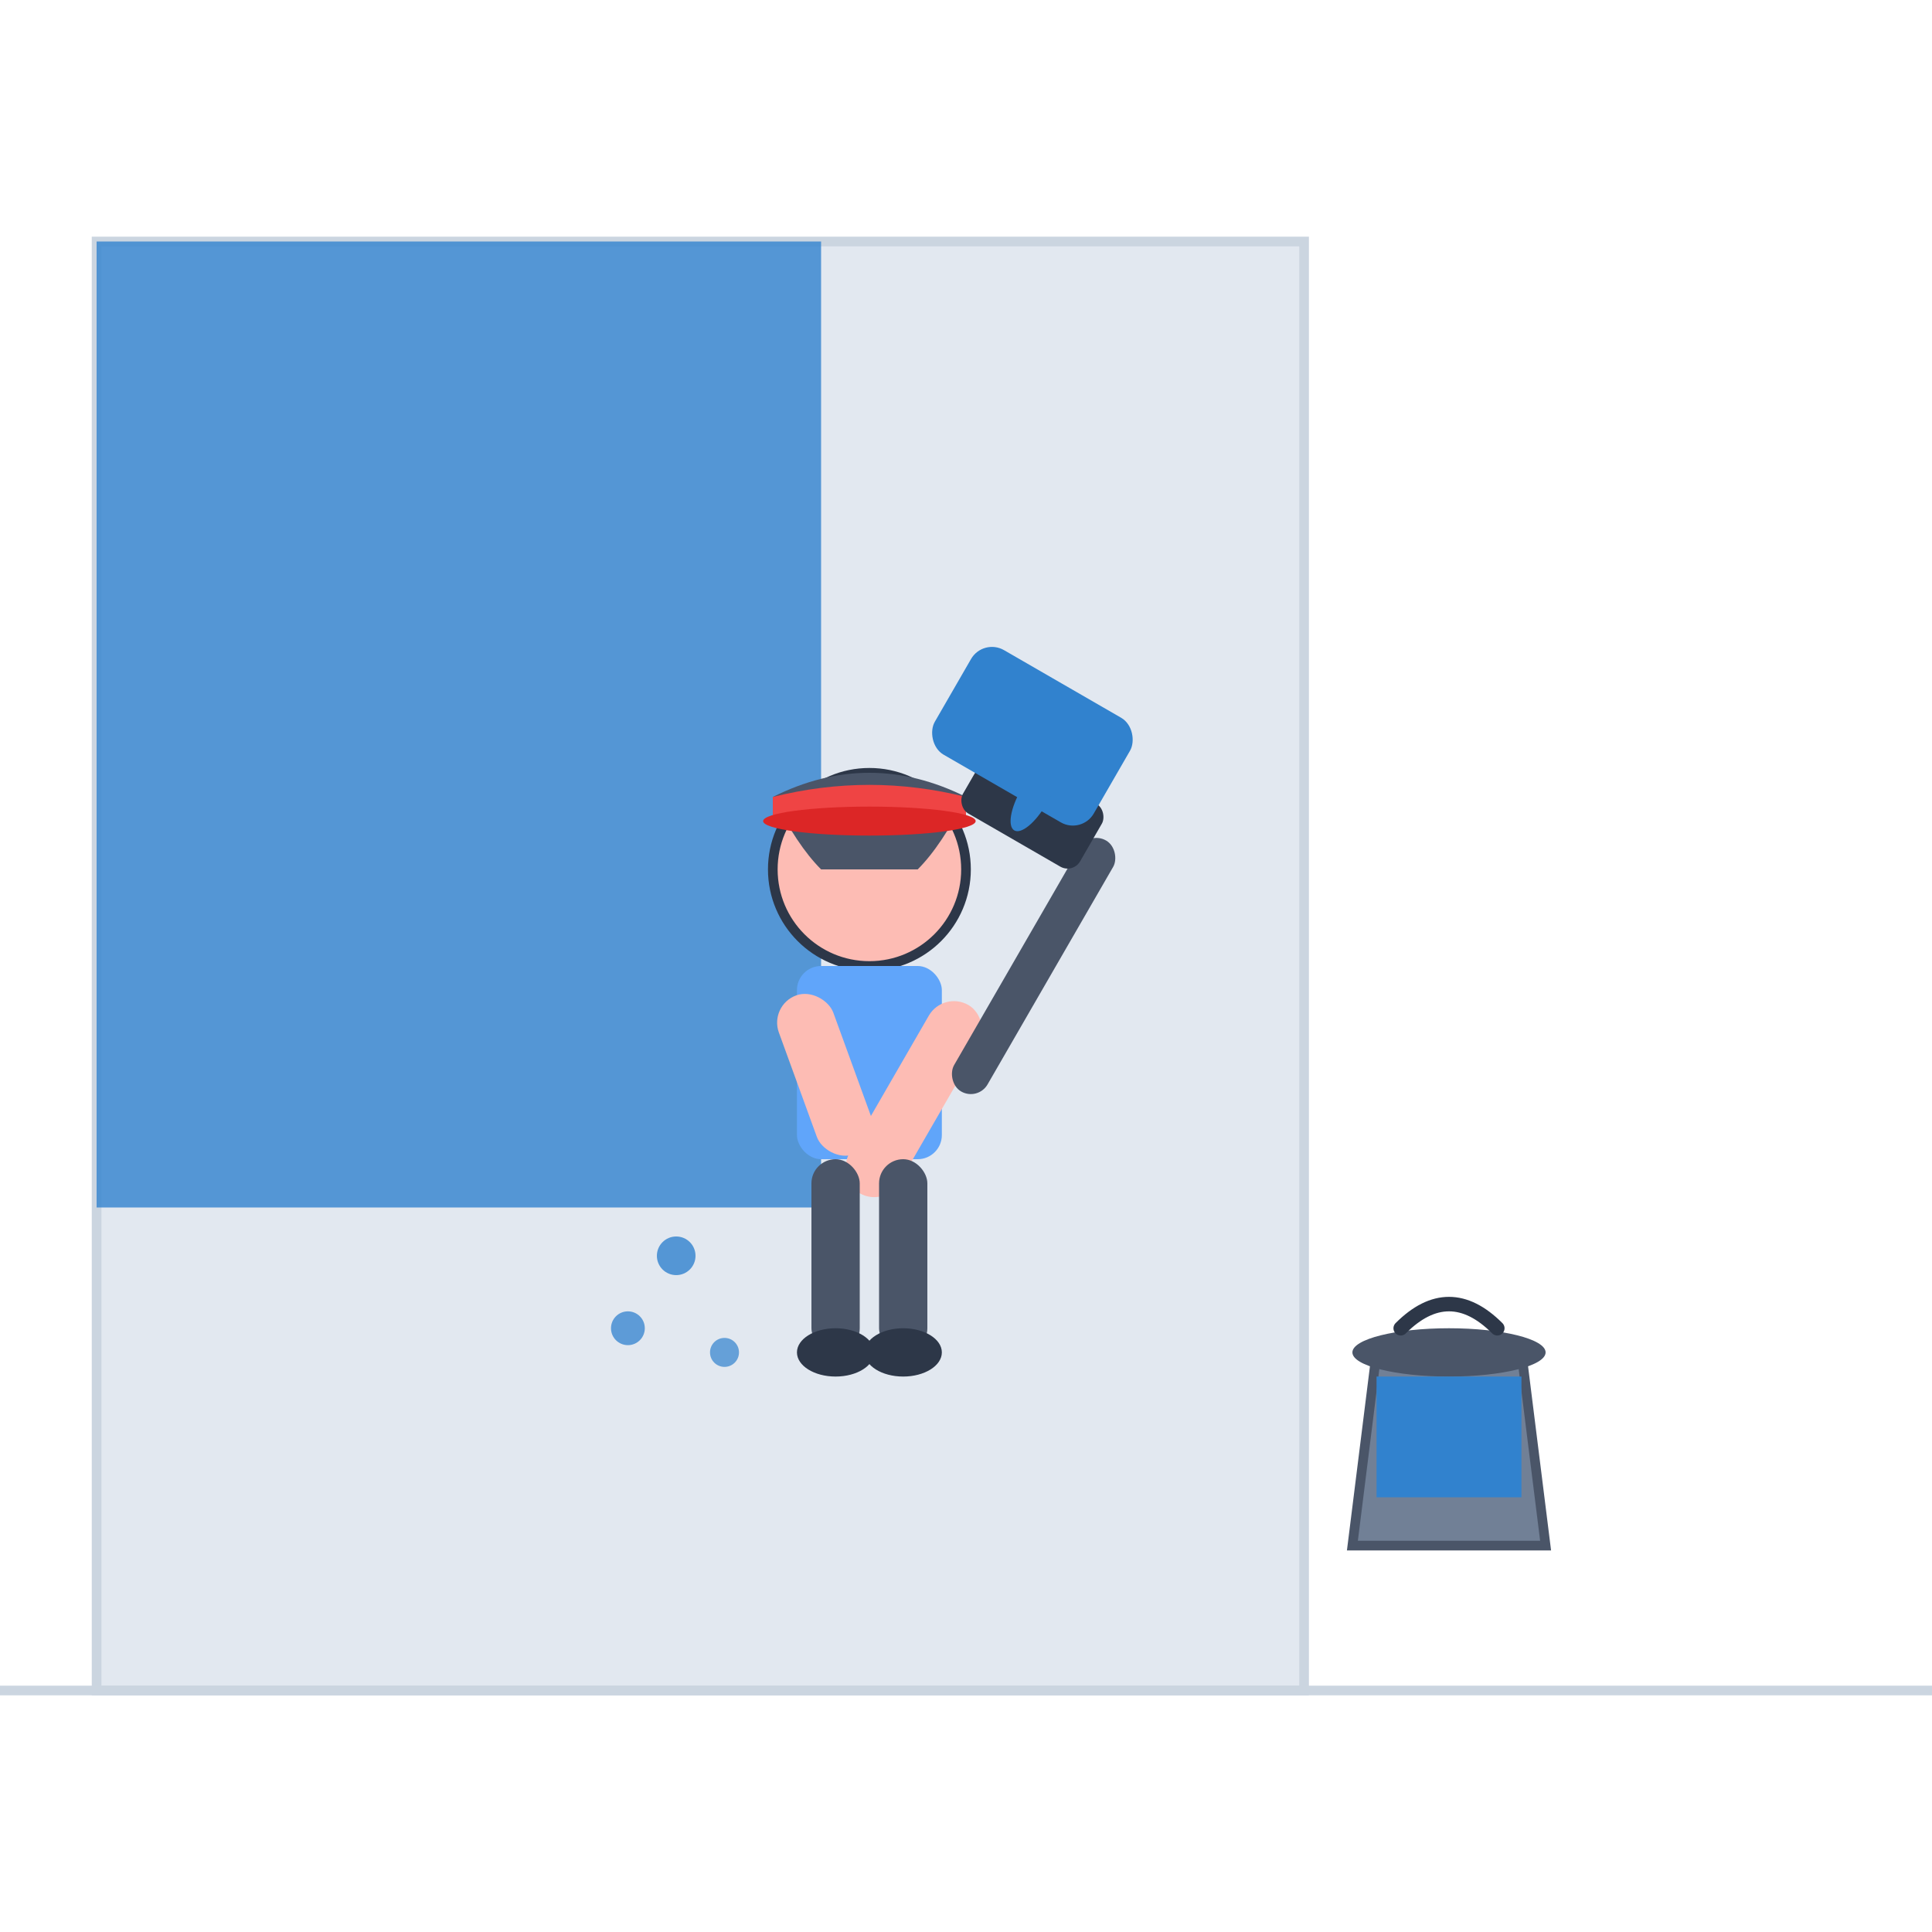 <svg xmlns="http://www.w3.org/2000/svg" viewBox="0 0 400 400">
  <!-- Wall -->
  <rect x="20" y="50" width="250" height="300" fill="#e2e8f0" stroke="#cbd5e0" stroke-width="2"/>
  
  <!-- Painted section -->
  <rect x="20" y="50" width="150" height="200" fill="#3182ce" opacity="0.8"/>
  
  <!-- Person painting -->
  <g transform="translate(180, 250)">
    <!-- Head -->
    <circle cx="0" cy="-70" r="20" fill="#fdbcb4" stroke="#2d3748" stroke-width="2"/>
    <!-- Hair -->
    <path d="M-20 -85 Q0 -95 20 -85 Q15 -75 10 -70 L-10 -70 Q-15 -75 -20 -85" fill="#4a5568"/>
    <!-- Body -->
    <rect x="-15" y="-50" width="30" height="40" fill="#60a5fa" rx="5"/>
    <!-- Arms -->
    <rect x="-15" y="-45" width="12" height="35" fill="#fdbcb4" rx="6" transform="rotate(-20 -9 -27)"/>
    <rect x="3" y="-45" width="12" height="45" fill="#fdbcb4" rx="6" transform="rotate(30 9 -22)"/>
    <!-- Legs -->
    <rect x="-12" y="-10" width="10" height="40" fill="#4a5568" rx="5"/>
    <rect x="2" y="-10" width="10" height="40" fill="#4a5568" rx="5"/>
    <!-- Shoes -->
    <ellipse cx="-7" cy="30" rx="8" ry="5" fill="#2d3748"/>
    <ellipse cx="7" cy="30" rx="8" ry="5" fill="#2d3748"/>
    <!-- Cap -->
    <path d="M-20 -85 Q0 -90 20 -85 L20 -80 L-20 -80 Z" fill="#ef4444"/>
    <ellipse cx="0" cy="-80" rx="22" ry="3" fill="#dc2626"/>
  </g>
  
  <!-- Paint roller in hand -->
  <g transform="translate(210, 150)">
    <!-- Handle -->
    <rect x="0" y="20" width="8" height="60" fill="#4a5568" rx="4" transform="rotate(30 4 50)"/>
    <!-- Roller holder -->
    <rect x="-10" y="10" width="28" height="15" fill="#2d3748" rx="3" transform="rotate(30 4 17)"/>
    <!-- Roller -->
    <rect x="-15" y="-10" width="38" height="25" fill="#3182ce" rx="5" transform="rotate(30 4 2)"/>
    <!-- Paint drip -->
    <ellipse cx="4" cy="15" rx="3" ry="8" fill="#3182ce" transform="rotate(30 4 15)"/>
  </g>
  
  <!-- Paint bucket on floor -->
  <g transform="translate(280, 320)">
    <path d="M0 0 L5 -40 L35 -40 L40 0 Z" fill="#718096" stroke="#4a5568" stroke-width="2"/>
    <ellipse cx="20" cy="-40" rx="20" ry="5" fill="#4a5568"/>
    <rect x="5" y="-35" width="30" height="25" fill="#3182ce"/>
    <!-- Handle -->
    <path d="M10 -45 Q20 -55 30 -45" fill="none" stroke="#2d3748" stroke-width="3" stroke-linecap="round"/>
  </g>
  
  <!-- Paint drops -->
  <circle cx="140" cy="260" r="4" fill="#3182ce" opacity="0.8"/>
  <circle cx="150" cy="280" r="3" fill="#3182ce" opacity="0.7"/>
  <circle cx="130" cy="275" r="3.5" fill="#3182ce" opacity="0.75"/>
  
  <!-- Floor line -->
  <line x1="0" y1="350" x2="400" y2="350" stroke="#cbd5e0" stroke-width="2"/>
</svg>